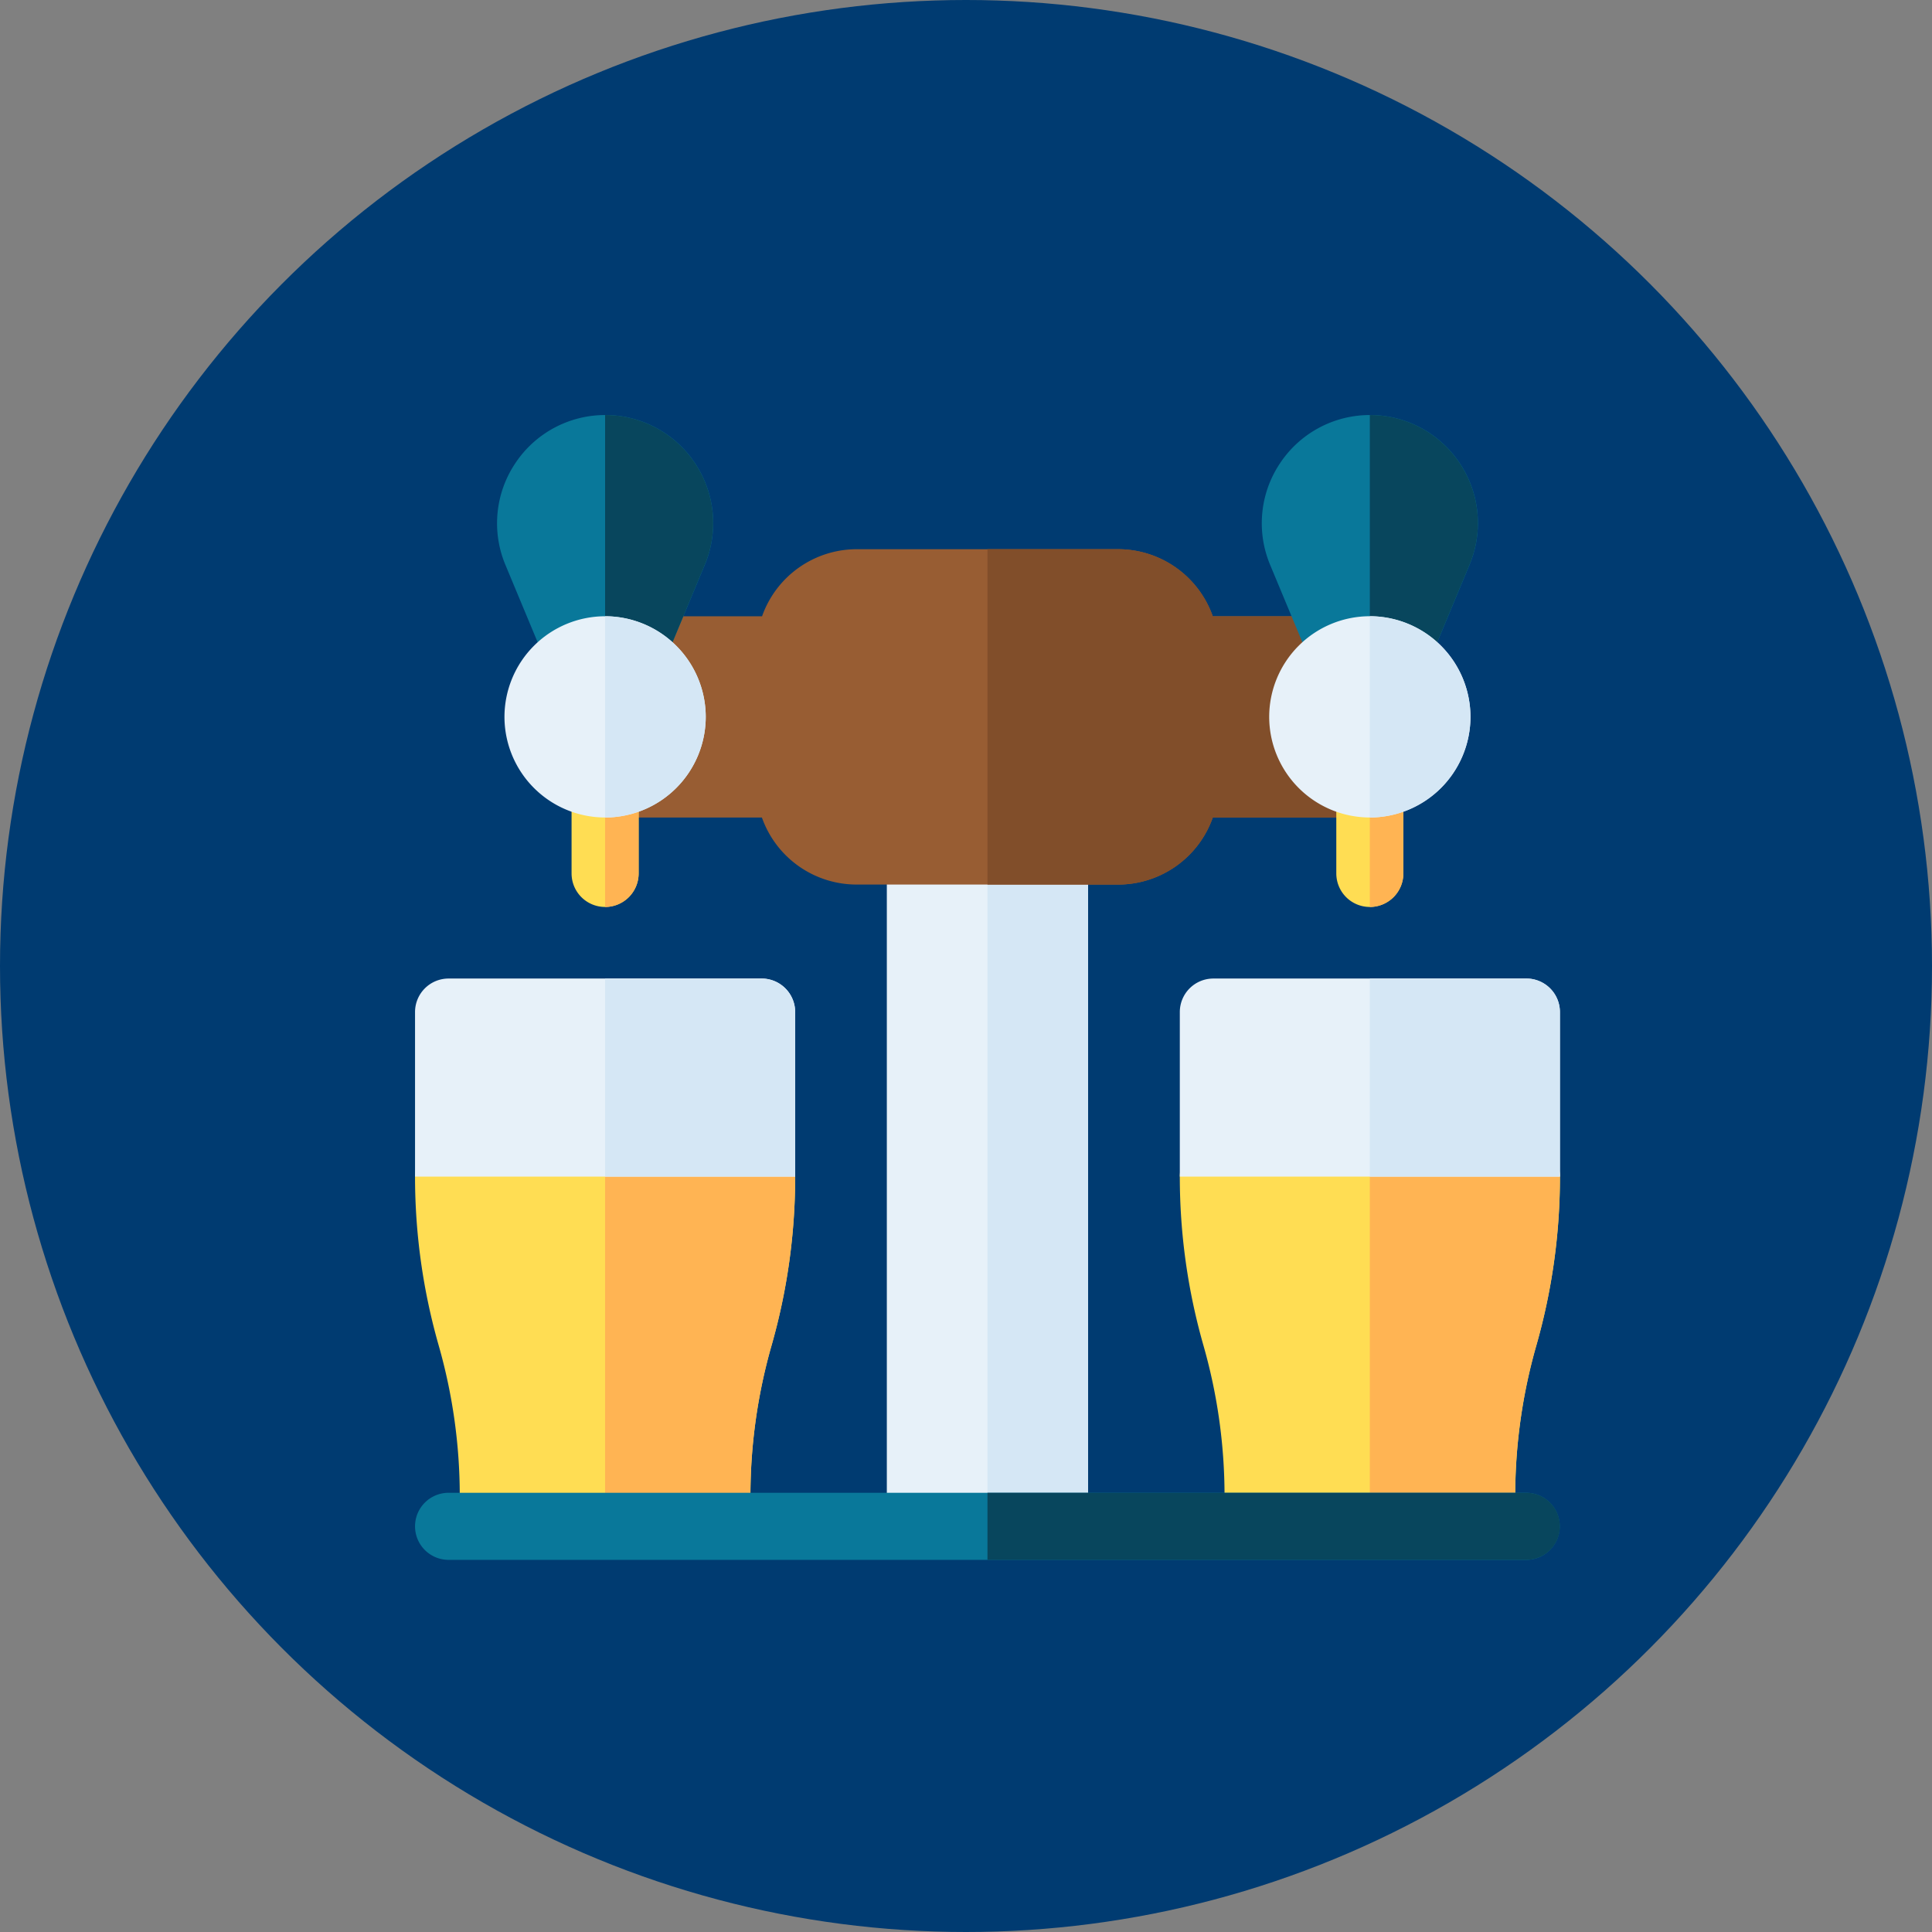 <svg xmlns="http://www.w3.org/2000/svg" width="45" height="45" viewBox="0 0 45 45">
    <rect x="0" y="0" width="45" height="45" fill="#808080" stroke="none"/>
    <defs>
        <style>
            .cls-2{fill:#e7f1f9}.cls-3{fill:#d5e7f5}.cls-4{fill:#ffdd53}.cls-5{fill:#ffb453}.cls-8{fill:#09789a}.cls-9{fill:#08465d}
        </style>
    </defs>
    <g id="Group_189" data-name="Group 189" transform="translate(-322 -739)">
        <circle id="Ellipse_644" cx="22.5" cy="22.5" r="22.5" fill="#003b71" data-name="Ellipse 644" transform="translate(322 739)"/>
        <g id="Group_242" data-name="Group 242" transform="translate(331.667 1132.667)">
            <path id="Path_2165" d="M162.156-249h-3.125a.781.781 0 0 0-.781.781v15.729h4.687v-15.729a.781.781 0 0 0-.781-.781z" class="cls-2" data-name="Path 2165" transform="translate(-147.261 -125.625)"/>
            <path id="Path_2166" d="M193.562-249H192v16.51h2.344v-15.729a.781.781 0 0 0-.782-.781z" class="cls-3" data-name="Path 2166" transform="translate(-178.667 -125.625)"/>
            <path id="Path_2167" d="M264.573-139.8h-7.291a.781.781 0 0 0-.781.781 14.307 14.307 0 0 0 .551 3.933 12.76 12.76 0 0 1 .491 3.5v.708h6.771v-.708a12.759 12.759 0 0 1 .491-3.5 14.308 14.308 0 0 0 .551-3.933.781.781 0 0 0-.783-.781z" class="cls-4" data-name="Path 2167" transform="translate(-238.688 -227.241)"/>
            <path id="Path_2168" d="M323.9-139.8h-3.65v8.927h3.385v-.708a12.759 12.759 0 0 1 .491-3.5 14.307 14.307 0 0 0 .551-3.933.781.781 0 0 0-.777-.786z" class="cls-5" data-name="Path 2168" transform="translate(-298.011 -227.241)"/>
            <path id="Path_2169" d="M264.573-195h-7.291a.781.781 0 0 0-.781.781v3.833h8.854v-3.833a.781.781 0 0 0-.782-.781z" class="cls-2" data-name="Path 2169" transform="translate(-238.688 -175.875)"/>
            <path id="Path_2170" d="M324.677-194.219a.781.781 0 0 0-.777-.781h-3.65v4.614h4.427z" class="cls-3" data-name="Path 2170" transform="translate(-298.011 -175.875)"/>
            <path id="Path_2171" d="M8.073-139.8H.781a.781.781 0 0 0-.781.78 14.307 14.307 0 0 0 .551 3.933 12.76 12.76 0 0 1 .491 3.5v.708h6.77v-.708a12.76 12.76 0 0 1 .491-3.5 14.307 14.307 0 0 0 .551-3.933.781.781 0 0 0-.781-.78z" class="cls-4" data-name="Path 2171" transform="translate(0 -227.241)"/>
            <path id="Path_2172" d="M67.4-139.8h-3.65v8.927h3.385v-.708a12.76 12.76 0 0 1 .491-3.5 14.307 14.307 0 0 0 .551-3.933.781.781 0 0 0-.777-.786z" class="cls-5" data-name="Path 2172" transform="translate(-59.323 -227.241)"/>
            <path id="Path_2173" d="M8.073-195H.781a.781.781 0 0 0-.781.781v3.833h8.854v-3.833a.781.781 0 0 0-.781-.781z" class="cls-2" data-name="Path 2173" transform="translate(0 -175.875)"/>
            <path id="Path_2174" d="M68.177-194.219A.781.781 0 0 0 67.4-195h-3.65v4.614h4.427z" class="cls-3" data-name="Path 2174" transform="translate(-59.323 -175.875)"/>
            <path id="Path_2175" fill="#985d33" d="M78.6-337.438A2.34 2.34 0 0 0 76.394-339h-6.08a2.34 2.34 0 0 0-2.21 1.562H64.5v4.687h3.6a2.34 2.34 0 0 0 2.21 1.562h6.081a2.34 2.34 0 0 0 2.21-1.562h3.6v-4.687z" data-name="Path 2175" transform="translate(-60.021 -41.875)"/>
            <path id="Path_2176" fill="#814e2a" d="M195.04-339H192v7.812h3.04a2.34 2.34 0 0 0 2.21-1.562h3.6v-4.687h-3.6a2.34 2.34 0 0 0-2.21-1.563z" data-name="Path 2176" transform="translate(-178.667 -41.875)"/>
            <path id="Path_2177" d="M25.885-20.938H.781A.781.781 0 0 1 0-21.719a.781.781 0 0 1 .781-.781h25.1a.781.781 0 0 1 .781.781.781.781 0 0 1-.777.781z" class="cls-8" data-name="Path 2177" transform="translate(0 -336.397)"/>
            <path id="Path_2178" d="M204.552-22.5H192v1.562h12.552a.781.781 0 0 0 .781-.781.781.781 0 0 0-.781-.781z" class="cls-9" data-name="Path 2178" transform="translate(-178.667 -336.397)"/>
            <path id="Path_2179" d="M309.781-267.854a.781.781 0 0 1-.781-.781v-2.083a.781.781 0 0 1 .781-.781.781.781 0 0 1 .781.781v2.083a.781.781 0 0 1-.781.781z" class="cls-4" data-name="Path 2179" transform="translate(-287.542 -104.688)"/>
            <path id="Path_2180" d="M320.25-271.5v3.646a.781.781 0 0 0 .781-.781v-2.083a.781.781 0 0 0-.781-.782z" class="cls-5" data-name="Path 2180" transform="translate(-298.011 -104.688)"/>
            <path id="Path_2181" d="M287.11-377.629a.778.778 0 0 1-.3-.06.78.78 0 0 1-.3-.222.78.78 0 0 1-.3.222.781.781 0 0 1-1.022-.421l-1-2.4a2.512 2.512 0 0 1 .229-2.365A2.512 2.512 0 0 1 286.51-384a2.512 2.512 0 0 1 2.094 1.121 2.512 2.512 0 0 1 .229 2.365l-1 2.4a.781.781 0 0 1-.723.485z" class="cls-8" data-name="Path 2181" transform="translate(-264.271)"/>
            <path id="Path_2182" d="M322.344-382.879A2.512 2.512 0 0 0 320.25-384v6.089a.78.78 0 0 0 .3.222.778.778 0 0 0 .3.06.781.781 0 0 0 .721-.481l1-2.4a2.513 2.513 0 0 0-.227-2.369z" class="cls-9" data-name="Path 2182" transform="translate(-298.011)"/>
            <path id="Path_2183" d="M288.844-311.813a2.346 2.346 0 0 1-2.344-2.344 2.346 2.346 0 0 1 2.344-2.344 2.346 2.346 0 0 1 2.344 2.344 2.346 2.346 0 0 1-2.344 2.344z" class="cls-2" data-name="Path 2183" transform="translate(-266.605 -62.813)"/>
            <path id="Path_2184" d="M320.25-316.5v4.687a2.346 2.346 0 0 0 2.344-2.344 2.346 2.346 0 0 0-2.344-2.343z" class="cls-3" data-name="Path 2184" transform="translate(-298.011 -62.813)"/>
            <path id="Path_2185" d="M53.281-267.854a.781.781 0 0 1-.781-.781v-2.083a.781.781 0 0 1 .781-.781.781.781 0 0 1 .781.781v2.083a.781.781 0 0 1-.781.781z" class="cls-4" data-name="Path 2185" transform="translate(-48.854 -104.688)"/>
            <path id="Path_2186" d="M63.75-271.5v3.646a.781.781 0 0 0 .781-.781v-2.083a.781.781 0 0 0-.781-.782z" class="cls-5" data-name="Path 2186" transform="translate(-59.323 -104.688)"/>
            <path id="Path_2187" d="M30.61-377.629a.778.778 0 0 1-.3-.06.78.78 0 0 1-.3-.222.78.78 0 0 1-.3.222.781.781 0 0 1-1.022-.421l-1-2.4a2.512 2.512 0 0 1 .229-2.365A2.512 2.512 0 0 1 30.01-384a2.512 2.512 0 0 1 2.094 1.121 2.512 2.512 0 0 1 .229 2.365l-1 2.4a.781.781 0 0 1-.723.485z" class="cls-8" data-name="Path 2187" transform="translate(-25.583)"/>
            <path id="Path_2188" d="M65.844-382.879A2.512 2.512 0 0 0 63.75-384v6.089a.78.78 0 0 0 .3.222.778.778 0 0 0 .3.06.781.781 0 0 0 .721-.481l1-2.4a2.512 2.512 0 0 0-.227-2.369z" class="cls-9" data-name="Path 2188" transform="translate(-59.323)"/>
            <path id="Path_2189" d="M32.344-311.813A2.346 2.346 0 0 1 30-314.156a2.346 2.346 0 0 1 2.344-2.344 2.346 2.346 0 0 1 2.344 2.344 2.346 2.346 0 0 1-2.344 2.343z" class="cls-2" data-name="Path 2189" transform="translate(-27.917 -62.813)"/>
            <path id="Path_2190" d="M63.75-316.5v4.687a2.346 2.346 0 0 0 2.344-2.344 2.346 2.346 0 0 0-2.344-2.343z" class="cls-3" data-name="Path 2190" transform="translate(-59.323 -62.813)"/>
        </g>
    </g>
</svg>
